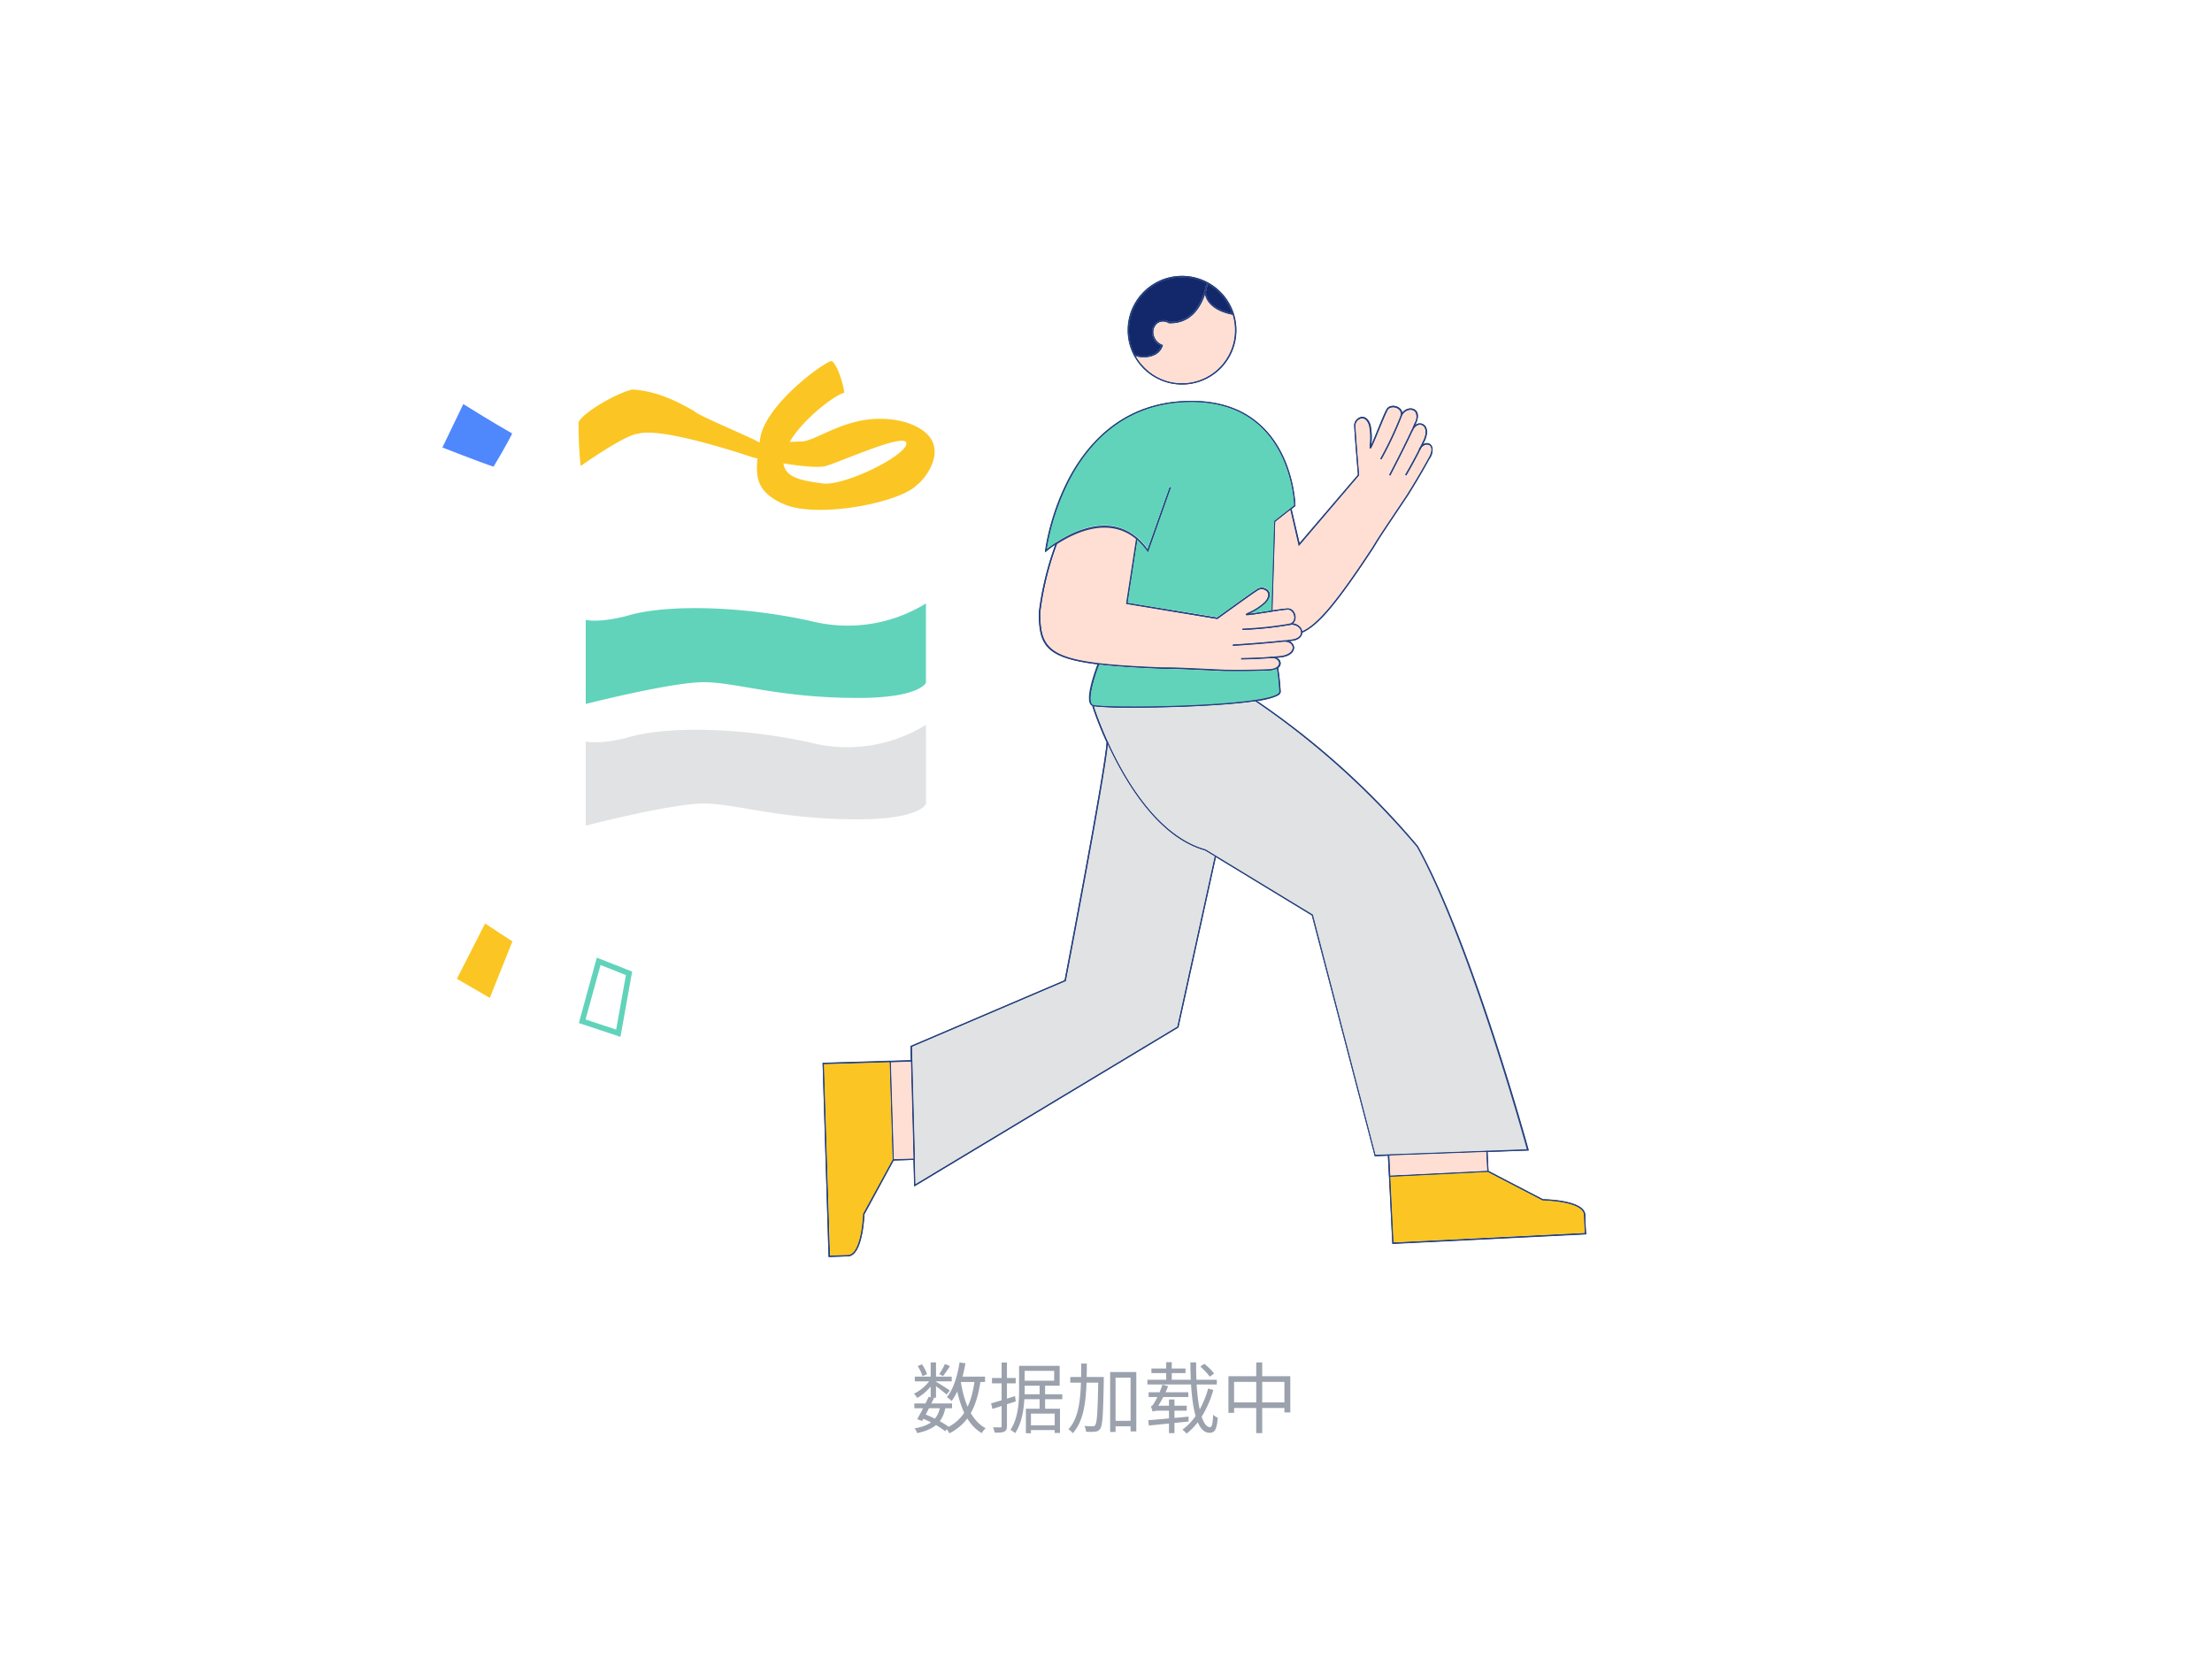 <svg viewBox="0 0 400 300" fill="none" xmlns="http://www.w3.org/2000/svg"><path d="M170.872 246.652c-.224.546-.7 1.358-1.036 1.848l.7.336a23.26 23.26 0 0 0 1.246-1.806l-.91-.378Zm-3.234 1.848c-.14-.49-.518-1.232-.91-1.792l-.784.322c.378.574.742 1.344.868 1.834l.826-.364Zm6.132 1.414h2.436c-.252 1.736-.63 3.22-1.232 4.466-.56-1.302-.952-2.814-1.218-4.424l.014-.042Zm-3.822 4.746c-.182.756-.462 1.372-.882 1.876a25.17 25.17 0 0 0-1.666-.742c.182-.364.392-.742.588-1.134h1.96Zm8.176-4.746v-.98h-4.06c.196-.77.378-1.582.518-2.408l-1.064-.154c-.378 2.464-1.106 4.802-2.282 6.272.238.168.686.518.84.714a9.133 9.133 0 0 0 1.022-1.75c.322 1.428.728 2.73 1.26 3.864-.686 1.05-1.61 1.89-2.8 2.548a14.1 14.1 0 0 0-1.61-1.022c.476-.63.798-1.4.994-2.338h1.218v-.868h-3.738c.168-.336.322-.672.476-.98l-.238-.056h.602v-2.086c.672.504 1.554 1.176 1.918 1.512l.574-.742c-.378-.28-1.89-1.232-2.492-1.582v-.07h2.842v-.854h-2.842v-2.562h-.966v2.562h-2.87v.854h2.59c-.686.91-1.75 1.778-2.744 2.226.196.182.448.546.574.784.854-.462 1.75-1.232 2.45-2.058v1.932l-.364-.084c-.168.378-.364.784-.574 1.204h-2.016v.868h1.582a53.175 53.175 0 0 1-1.064 1.974l.896.322.224-.392c.462.196.924.42 1.372.644-.714.518-1.694.868-2.982 1.092.196.196.406.574.476.854 1.498-.322 2.604-.784 3.416-1.456.644.378 1.204.756 1.638 1.106l.322-.336c.182.238.364.546.448.728 1.372-.7 2.422-1.596 3.248-2.688.686 1.12 1.54 2.016 2.618 2.646.14-.28.476-.686.714-.882-1.12-.588-2.002-1.54-2.702-2.744.854-1.498 1.386-3.346 1.736-5.614h.84Zm5.558 3.5-.14-.952-1.456.462v-2.772h1.582v-.966h-1.582v-2.8h-.966v2.8h-1.736v.966h1.736v3.066c-.728.21-1.386.406-1.904.56l.252.994c.504-.154 1.064-.322 1.652-.518v3.598c0 .21-.07.266-.238.266-.154 0-.714 0-1.316-.014.14.294.266.714.308.966.882.014 1.414-.028 1.736-.196.35-.168.476-.434.476-1.008v-3.934l1.596-.518Zm1.596-1.288c.014-.336.014-.63.014-.938v-.602h2.702v1.54h-2.716Zm5.348-4.228v1.778h-5.334v-1.778h5.334Zm.098 9.842h-4.298v-2.114h4.298v2.114Zm1.372-4.718v-.896h-3.108v-1.54h2.632v-3.598h-7.336v4.2c0 2.212-.126 5.25-1.568 7.392.238.098.672.392.84.588 1.176-1.722 1.554-4.074 1.68-6.146h2.758v1.722h-2.478v4.438h.91v-.574h4.298v.518h.952v-4.382h-2.688v-1.722h3.108Zm7.504-4.018h-3.094c.014-.798.028-1.61.028-2.436h-1.022c0 .826 0 1.638-.014 2.436h-1.96v1.022h1.932c-.112 3.5-.532 6.594-2.268 8.428.252.154.63.49.784.714 1.89-2.044 2.366-5.39 2.492-9.142h2.114c-.098 5.362-.224 7.266-.546 7.658-.098.196-.238.238-.462.224-.252 0-.854 0-1.498-.056.182.294.28.742.308 1.05.616.042 1.26.042 1.638-.014.42-.042.672-.168.924-.532.434-.602.532-2.632.644-8.82v-.532Zm2.128 7.924v-7.812h2.716v7.812h-2.716Zm-.98-8.82v10.836h.98v-1.022h2.716v.924h1.036v-10.738h-4.732Zm16.296-.994c.63.546 1.372 1.316 1.708 1.834l.784-.546c-.336-.532-1.106-1.274-1.75-1.778l-.742.49Zm-9.562 2.394v.854h12.558v-.854h-12.558Zm.728-2.044v.84h6.16v-.84h-6.16Zm2.674-1.134v3.612h1.008v-3.612h-1.008Zm4.368.028c.042 6.944.84 12.74 3.472 12.74.966 0 1.316-.644 1.484-2.73a2.57 2.57 0 0 1-.826-.546c-.084 1.638-.224 2.254-.574 2.254-1.624 0-2.576-5.04-2.506-11.718h-1.05Zm3.22 4.732c-.826 3.01-2.422 5.852-4.648 7.434.252.196.574.504.742.714 2.31-1.764 3.92-4.69 4.844-7.882l-.938-.266Zm-10.766.672v.868h7.182v-.868h-7.182Zm3.682 1.302v6.09h.994v-6.09h-.994Zm-2.954 2.226c0-.21.644-.518.644-.518v-.028c.756-1.036 1.568-2.562 2.156-4.074l-1.036-.28c-.42 1.386-1.204 2.856-1.442 3.234-.224.392-.434.658-.658.714.14.252.28.742.336.952Zm0 0c.126-.112.532-.196 1.12-.196h5.04l.014-.896h-5.6l-.574.308v.784Zm-.798 1.526.112.966c1.848-.182 4.578-.462 7.168-.728l.014-.882c-2.716.252-5.53.518-7.294.644Zm20.608-3.22v-3.71h4.018v3.71h-4.018Zm-5.082 0v-3.71h4.004v3.71h-4.004Zm5.082-4.732v-2.492h-1.078v2.492h-5.026v6.622h1.022v-.868h4.004v4.536h1.078v-4.536h4.018v.798h1.064v-6.552h-5.082Z" fill="#9BA2AD"/><path d="M213.73 69.41c5.357 0 9.7-4.343 9.7-9.7 0-5.357-4.343-9.7-9.7-9.7-5.357 0-9.7 4.343-9.7 9.7 0 5.357 4.343 9.7 9.7 9.7Z" stroke="#26417F" stroke-width=".25" stroke-miterlimit="10"/><path d="M223 56.81c-5.24-1-5-4.13-5-4.13" stroke="#26417F" stroke-width=".25" stroke-miterlimit="10"/><path d="M218.27 51.14s-.8 7.39-6.83 7.2c-2.83-1.52-4.37 2.71-1.28 4.1-.66 2.36-4 2.32-5 1.71M230 110.49l.5-16.18 3.63-2.88s-.34-20-20.4-18.77c-21.45 1.34-24.58 26.92-24.58 26.92s11.51-9.92 18.41 0l4.08-11.51" stroke="#26417F" stroke-width=".25" stroke-miterlimit="10"/><path d="m205.6 97.36-1.82 11.76 16.34 2.7s6.39-4.63 7.37-5.23c.98-.6 3.06.42 1.36 2.34a12.562 12.562 0 0 1-3.39 2.14c-.63.32 5.78-.85 7.24-.93 1.46-.26 2.27 2.53.3 2.79a64.591 64.591 0 0 1-8.36.86" stroke="#26417F" stroke-width=".25" stroke-miterlimit="10"/><path d="M233 112.93c2.29-.6 3.73 2.52.4 2.84-3.44.47-10.43.9-10.43.9" stroke="#26417F" stroke-width=".25" stroke-miterlimit="10"/><path d="M231.93 115.94c2.44-.26 2.9 2.42-.34 2.81-3.53.34-7.11.38-7.11.38" stroke="#26417F" stroke-width=".25" stroke-miterlimit="10"/><path d="M229.57 118.92c2.25-.4 2.9 2.29-.39 2.25-3.61.17-7.73.08-7.73.08-9.07-.42-9-.42-11.29-.42-20.32-.83-22.16-2.57-22.16-10.07a54.156 54.156 0 0 1 3.12-12.63M233.42 92l1.51 6.48 10.75-12.58s-.66-7.87-.67-9c-.01-1.13 1.94-2.4 2.71 0 .241 1.32.264 2.672.07 4 0 .71 2.27-5.38 3-6.67.53-1.39 3.34-.63 2.55 1.18A64.967 64.967 0 0 1 249.7 83" stroke="#26417F" stroke-width=".25" stroke-miterlimit="10"/><path d="M253.29 75.43c.67-2.27 4.09-1.89 2.63 1.12-1.37 3.2-4.61 9.4-4.61 9.4" stroke="#26417F" stroke-width=".25" stroke-miterlimit="10"/><path d="M255.31 77.9c1-2.22 3.57-1.23 2.23 1.75-1.54 3.2-3.35 6.28-3.35 6.28" stroke="#26417F" stroke-width=".25" stroke-miterlimit="10"/><path d="M256.64 81.46c.82-2.13 3.46-1.29 1.72 1.5-1.72 3.18-3.92 6.66-3.92 6.66-5.05 7.55-5 7.46-6.2 9.45-6.31 9.58-9.84 14-12.88 15.26M198.74 120.05s-2.69 6.8-1.09 7.51c1.6.71 34 .35 33.81-2.48a40.33 40.33 0 0 0-.45-4.36" stroke="#26417F" stroke-width=".25" stroke-miterlimit="10"/><path d="M197.65 127.56S204.6 150 218 153.68l19.37 11.77 11.33 43.48 27.61-1s-10.17-37.13-20-54.86A143.036 143.036 0 0 0 227 126.68" stroke="#26417F" stroke-width=".25" stroke-miterlimit="10"/><path d="M219.79 154.8 213 185.71l-47.55 28.62-.67-25.11 27.86-11.89s7.4-38.49 7.61-43.18M268.86 208.09l.19 3.72L279 217s7.58.1 7.56 2.79c-.02 2.69.16 3.31.16 3.31l-34.81 1.72-.6-12.09 17.76-.88M251.09 208.79l.2 3.9" stroke="#26417F" stroke-width=".25" stroke-miterlimit="10"/><path d="m165.43 209.61-3.9.12-5.34 9.83s-.25 7.58-2.93 7.5l-3.31.11-1.07-34.84L161 192l.55 17.77M164.88 191.84l-3.9.12" stroke="#26417F" stroke-width=".25" stroke-miterlimit="10"/><path d="m286.66 219.75.17 3.43h-.12l-34.95 1.73v-.13l-.6-12.09h.25v-.13l17.52-.86-.17-3.38h.24l.17 3.43 9.83 5.1c.6 0 7.68.15 7.66 2.9Zm-.09 3.19-.16-3.18c0-2.54-7.36-2.67-7.44-2.67h-.05l-9.9-5.14-17.6.87.58 11.84 34.57-1.72Z" fill="#26417F"/><path d="m286.41 219.76.16 3.18-34.57 1.71-.58-11.84 17.6-.87 9.9 5.14h.08c.05.01 7.43.14 7.41 2.68Z" fill="#FBC623"/><path d="M276.38 207.89v.15h-.16l-7.26.26v-.22h-.25v.22l-17.52.64v-.17H251v.23l-2.43.09v-.1l-11.37-43.45L219.87 155v-.17l-.25-.06v.09l-1.74-1.06c-8.44-2.36-14.36-12.25-17.57-19.18v-.46h-.25a61.458 61.458 0 0 1-2.56-6.48l.25.06c.76 2.32 7.71 22.36 20.14 25.82l19.41 11.8v.05l11.31 43.37 27.35-1c-.72-2.62-10.55-37.75-19.92-54.69A145.137 145.137 0 0 0 227 126.81h.36A144.348 144.348 0 0 1 256.37 153c9.72 17.54 19.9 54.52 20.01 54.89Z" fill="#26417F"/><path d="m276.09 207.81-27.35 1-11.31-43.37v-.05L218 153.58c-12.43-3.46-19.38-23.5-20.14-25.82 2.326.231 4.663.318 7 .26 2.65 0 5.76 0 8.86-.16 3.1-.16 9.1-.4 13.29-1a145.159 145.159 0 0 1 29.22 26.31c9.31 16.89 19.14 52.02 19.86 54.64Z" fill="#E0E2E3"/><path d="m268.99 208.09.01.22-.25.01-.01-.22.25-.01Z" fill="#26417F"/><path d="m268.75 208.32.17 3.38-17.52.86-.17-3.6 17.52-.64Z" fill="#FFDFD4"/><path d="M258.88 80.61a2.377 2.377 0 0 1-.42 2.42c-1.69 3.14-3.89 6.63-3.92 6.66l-.68 1c-4.37 6.54-4.37 6.54-5.51 8.43-6.58 10-9.95 14-12.88 15.28a.57.57 0 0 0 0-.26c2.86-1.31 6.2-5.32 12.67-15.15 1.15-1.89 1.15-1.89 5.53-8.43l.67-1s2.22-3.51 3.92-6.65c.8-1.29.56-2 .42-2.17a.687.687 0 0 0-.71-.34 1.321 1.321 0 0 0-.97.6l.32-.65c.18-.12.385-.196.6-.22a1 1 0 0 1 .96.48Z" fill="#26417F"/><path d="M258.67 80.74c.14.22.38.88-.42 2.17-1.7 3.14-3.9 6.62-3.92 6.65l-.67 1c-4.38 6.54-4.38 6.54-5.53 8.43-6.47 9.83-9.81 13.84-12.67 15.15a1.467 1.467 0 0 0-.37-.76 2.006 2.006 0 0 0-1.28-.65 1.23 1.23 0 0 0 .38-.52 1.809 1.809 0 0 0-.31-1.72 1.267 1.267 0 0 0-1.19-.48c-.47 0-1.46.16-2.56.33l.49-16 2.73-2.16 1.45 6.29.06.24L245.77 86v-.05c0-.08-.66-7.87-.67-9a1.343 1.343 0 0 1 1.06-1.22c.61-.09 1.11.39 1.4 1.31a10.57 10.57 0 0 1 .11 3.57V81c0 .1.06.17.1.18.04.01.2.06 1.57-3.29.6-1.44 1.21-2.94 1.51-3.52a.997.997 0 0 1 .84-.62 1.569 1.569 0 0 1 1.4.53 1 1 0 0 1 .18.91 2.476 2.476 0 0 0-.1.29 64.871 64.871 0 0 1-3.58 7.52l.22.12a64.288 64.288 0 0 0 3.59-7.62 1.822 1.822 0 0 1 1.39-1.34 1.111 1.111 0 0 1 1.13.37 2 2 0 0 1-.13 2c-.17.4-.38.86-.61 1.34-1.52 3.3-4 8-4 8.05l.22.11c0-.05 2.49-4.75 4-8.05.47-1 1.23-1.26 1.74-1s.91 1.23.25 2.7c-.22.46-.45.91-.67 1.36-.086.12-.154.25-.2.39a.165.165 0 0 0 0 .07c-1.25 2.43-2.42 4.43-2.44 4.45l.21.13s1.2-2 2.46-4.49c.08-.14.15-.29.23-.44a1.32 1.32 0 0 1 .95-.62.69.69 0 0 1 .74.21Z" fill="#FFDFD4"/><path d="M257.28 76.68c.72.32 1.11 1.38.37 3l-.32.66c-.233.15-.428.352-.57.59.22-.45.45-.9.67-1.36.66-1.47.33-2.43-.25-2.7-.58-.27-1.27 0-1.74 1 .16-.34.31-.67.44-1a1.311 1.311 0 0 1 1.4-.19Z" fill="#26417F"/><path d="M257.33 80.37 257 81c-.093.138-.17.285-.23.44l-.23-.09a.165.165 0 0 1 0-.07l.2-.39c.156-.215.357-.392.59-.52Z" fill="#26417F"/><path d="M256.75 81.51c.06-.155.137-.302.23-.44-.08.15-.15.3-.23.44ZM256.76 81l-.2.39c.046-.14.114-.271.2-.39ZM256.52 81.42l.23.09C255.49 84 254.31 86 254.29 86l-.21-.13s1.19-2.02 2.44-4.45ZM256.13 74.34c.23.3.52 1-.1 2.27l-.15.34a2.524 2.524 0 0 0-.68.9c.23-.48.44-.94.61-1.34a2 2 0 0 0 .13-2 1.11 1.11 0 0 0-1.13-.37 1.816 1.816 0 0 0-1.39 1.34 1.58 1.58 0 0 0 .14-.81c.292-.401.724-.68 1.21-.78a1.381 1.381 0 0 1 1.36.45Z" fill="#26417F"/><path d="M255.88 77c-.13.3-.28.63-.44 1l-.22-.11c.152-.342.377-.646.66-.89Z" fill="#26417F"/><path d="m255.2 77.85.22.11c-1.52 3.3-4 8-4 8.05l-.22-.11c0-.05 2.48-4.75 4-8.05ZM253.54 74.66a1.58 1.58 0 0 1-.14.81l-.23-.07a2.016 2.016 0 0 1 .37-.74Z" fill="#26417F"/><path d="M253.4 75.47a64.288 64.288 0 0 1-3.59 7.62l-.22-.12a64.821 64.821 0 0 0 3.58-7.58l.23.08ZM253.29 74.05c.134.178.221.389.25.61-.109.137-.2.289-.27.45a1 1 0 0 0-.18-.91 1.57 1.57 0 0 0-1.4-.53 1 1 0 0 0-.84.62c-.3.58-.91 2.08-1.51 3.52-1.37 3.35-1.4 3.33-1.57 3.29-.17-.04-.11 0-.1-.18.01-.18 0-.23 0-.39a10.57 10.57 0 0 0-.11-3.57c-.29-.92-.79-1.4-1.4-1.31a1.345 1.345 0 0 0-1.06 1.22c0 1.14.66 8.93.67 9v.05l-10.91 12.83-.06-.24-1.45-6.29.21-.17 1.44 6.16 10.56-12.36c-.06-.74-.66-7.87-.67-9a1.594 1.594 0 0 1 1.28-1.47c.34-.05 1.2 0 1.67 1.49.245 1.174.289 2.381.13 3.57.27-.6.73-1.72 1.15-2.74.6-1.45 1.21-3 1.52-3.53a1.22 1.22 0 0 1 1-.76 1.792 1.792 0 0 1 1.65.64ZM251.4 212.56l.01.13-.25.01-.01-.12.13-.01.12-.01Z" fill="#26417F"/><path d="m251.23 208.96.17 3.6-.12.01-.13.01-.17-3.61.25-.01Z" fill="#26417F"/><path d="m251.22 208.79.01.17-.25.01-.01-.17.25-.01ZM235.46 114.16a.6.6 0 0 1 0 .26h-.06l-.1-.23.16-.03Z" fill="#26417F"/><path d="M235.41 114.45h.06c.001.13-.022.259-.07.38-.14.35-.58 1-2 1.09h-.37a2.24 2.24 0 0 0-1-.13c.5 0 1-.1 1.37-.16 1-.09 1.59-.42 1.79-.94a1.115 1.115 0 0 0-.27-1.16 1.782 1.782 0 0 0-1.67-.53c.21-.052.408-.147.58-.28.492.051.948.283 1.28.65.195.212.324.476.37.76l-.15.06.08.26Z" fill="#26417F"/><path d="M234.9 113.55a1.108 1.108 0 0 1 .27 1.16c-.2.52-.84.85-1.79.94-.41.06-.87.11-1.37.16h-.09c-3.61.4-8.9.73-9 .73v.25c.06 0 5.36-.34 9-.74 1.1-.12 1.74.39 1.81 1 .07.61-.58 1.41-2.19 1.6l-1.56.13h-.34c-2.75.19-5.12.22-5.14.22v.25s2.37 0 5.11-.22h.51a1.383 1.383 0 0 1 1.07.5.736.736 0 0 1 .08.79c-.12.23-.55.76-2 .76h-.08c-3.56.16-7.68.08-7.72.08l-1.29-.06c-7.67-.36-7.79-.36-9.9-.36h-.1c-20.12-.78-22-2.46-22-9.93a55.02 55.02 0 0 1 3.08-12.55c2.21-1.42 6-3.33 9.67-2.86a8.506 8.506 0 0 1 4.56 2l-1.8 11.69v.12l16.4 2.79h.06c.06-.05 6.4-4.63 7.37-5.23a1.32 1.32 0 0 1 1.59.28c.39.46.24 1.14-.4 1.87a10.546 10.546 0 0 1-3 1.94l-.34.17a.153.153 0 0 0-.086.076.156.156 0 0 0-.014.114c0 .16 0 .19 3.63-.36 1.54-.24 3.14-.49 3.79-.53a.998.998 0 0 1 1 .4 1.565 1.565 0 0 1 .28 1.47 1.116 1.116 0 0 1-1 .68 64.62 64.62 0 0 1-8.34.86v.25a65.43 65.43 0 0 0 8.38-.86h.2a1.771 1.771 0 0 1 1.69.42Z" fill="#FFDFD4"/><path d="M233.88 110.5c.193.237.322.519.376.82.055.301.032.61-.066.9a1.228 1.228 0 0 1-.38.52 2.477 2.477 0 0 0-.84.07 1.12 1.12 0 0 0 1-.68c.079-.249.095-.514.047-.771a1.575 1.575 0 0 0-.327-.699 1 1 0 0 0-1-.4c-.65 0-2.25.29-3.79.53-3.58.55-3.58.52-3.63.36a.156.156 0 0 1 .014-.114.16.16 0 0 1 .086-.076l.34-.17a10.525 10.525 0 0 0 3-1.94c.64-.73.79-1.41.4-1.87a1.323 1.323 0 0 0-1.59-.28c-1 .6-7.31 5.18-7.37 5.23h-.06l-16.45-2.72v-.12l1.8-11.69.23.19-1.75 11.41 16.16 2.67c.61-.43 6.4-4.62 7.35-5.2a1.558 1.558 0 0 1 1.91.33c.23.26.64 1-.4 2.2a10.676 10.676 0 0 1-3 2c.65-.08 1.85-.26 2.94-.43l1-.16v.11h.25v-.15c1.1-.17 2.09-.31 2.56-.33a1.263 1.263 0 0 1 1.19.46Z" fill="#26417F"/><path d="M234.25 91.43v.07l-.69.55v-.08h-.24v.2l-2.73 2.16-.49 16h-.25l.49-16.13 3.66-2.82c0-.8-.48-9.06-6.13-14.28-3.48-3.22-8.23-4.67-14.13-4.31-11 .67-17.09 7.92-20.24 13.88a42.925 42.925 0 0 0-4.19 12.61c.31-.25.91-.69 1.7-1.2l-.14.37c-.571.378-1.121.785-1.65 1.22l-.25.21v-.32a42.68 42.68 0 0 1 4.26-13c3.18-6 9.3-13.34 20.44-14 6-.37 10.79 1.11 14.32 4.38 6.01 5.52 6.26 14.41 6.26 14.49ZM234 117c.09.78-.61 1.66-2.4 1.88l-.73.07a1.818 1.818 0 0 0-.86-.19l1.56-.13c1.61-.19 2.26-1 2.19-1.6-.07-.6-.71-1.08-1.81-1l1.09-.12A1.322 1.322 0 0 1 234 117Z" fill="#26417F"/><path d="m234 91.38-3.58 2.84-.49 16.13-1 .16c-1.09.17-2.29.35-2.94.43a10.655 10.655 0 0 0 3-2c1-1.18.63-1.94.4-2.2a1.565 1.565 0 0 0-.898-.498c-.346-.059-.703 0-1.012.168-1 .58-6.74 4.77-7.35 5.2L203.92 109l1.77-11.41a12.744 12.744 0 0 1 1.77 2l.14.2 4.15-11.74-.23-.08-4 11.28a9.505 9.505 0 0 0-6.59-4.19c-3.82-.48-7.68 1.5-9.93 3-.79.51-1.39 1-1.7 1.2a42.896 42.896 0 0 1 4.19-12.61c3.15-6 9.21-13.21 20.24-13.88 5.9-.36 10.65 1.09 14.13 4.31 5.66 5.24 6.14 13.5 6.14 14.3Z" fill="#61D3BA"/><path d="M233 112.81c.274-.071.558-.095.84-.07a1.555 1.555 0 0 1-.58.28h-.2l-.06-.21ZM233.54 91.97l.02.08-.21.17-.05-.2.24-.05Z" fill="#26417F"/><path d="m233 112.81.06.25a65.252 65.252 0 0 1-8.38.86v-.25a64.508 64.508 0 0 0 8.32-.86ZM232 115.81a2.24 2.24 0 0 1 1 .13l-1.09.12v-.24l.09-.01Z" fill="#26417F"/><path d="M231.92 115.82v.24c-3.61.4-8.91.74-9 .74v-.25c.08 0 5.39-.33 9-.73ZM231.58 125.08a.739.739 0 0 1-.39.61 11.309 11.309 0 0 1-3.88 1.07l-.27-.18-.13.21c-4.19.63-10.18.91-13.29 1-3.11.09-6.21.16-8.86.16a56.615 56.615 0 0 1-7-.26c-.05-.13-.08-.21-.08-.22l-.23.08v.06c-1.48-.78.55-6.3 1-7.49h.25c-.75 1.93-2.31 6.72-1.11 7.25.67.3 7.94.43 16 .14 9.62-.35 16-1.12 17.4-2.11.19-.13.29-.26.28-.39-.13-2.24-.33-3.67-.41-4.15.082-.045.159-.099.23-.16.241 1.45.405 2.912.49 4.38Z" fill="#26417F"/><path d="M231.37 119.35a1.004 1.004 0 0 1 .1 1.05 1.14 1.14 0 0 1-.32.38v-.08h-.24v.19a3.415 3.415 0 0 1-1.67.36h-.08c-1.82.08-3.79.1-5.28.1h-2.45l-1.29-.06c-7.79-.36-7.79-.36-10-.36-4.7-.18-8.41-.42-11.35-.76v-.1l-.23-.09a.936.936 0 0 0-.06.16c-9.55-1.15-10.66-3.54-10.66-9.4a55.835 55.835 0 0 1 3-12.31l.35-.23a55.012 55.012 0 0 0-3.08 12.55c0 7.47 1.89 9.15 22 9.93h.1c2.11 0 2.23 0 9.9.36l1.29.06s4.16.08 7.72-.08h.08c1.45 0 1.88-.53 2-.76a.74.74 0 0 0-.08-.79 1.383 1.383 0 0 0-1.07-.5h.77c.215.073.406.204.55.38Z" fill="#26417F"/><path d="M231.33 125.09c0 .13-.09.26-.28.39-1.43 1-7.78 1.76-17.4 2.11-8 .29-15.28.16-16-.14-1.2-.53.36-5.32 1.11-7.25 2.94.34 6.65.58 11.35.76 2.2 0 2.2 0 10 .36l1.29.06h2.45c1.45 0 3.46 0 5.28-.1h.08c.578.023 1.153-.1 1.67-.36.12.5.32 1.93.45 4.17Z" fill="#61D3BA"/><path d="M231.13 120.7v.08a1.351 1.351 0 0 1-.23.16v-.19l.23-.05ZM230.87 119h-.77a3.102 3.102 0 0 0-.51 0v-.24H230.02c.299.009.591.091.85.24ZM230.13 110.35v.15h-.25v-.11l.25-.04Z" fill="#26417F"/><path d="M229.59 119c.17-.014.34-.014.51 0h-.51ZM229.62 118.79h-.07v.24c-2.74.19-5.08.22-5.11.22V119s2.43 0 5.18-.21ZM227.31 126.76h-.36l.13-.21.23.21ZM213.77 49.89a9.82 9.82 0 1 1 0 19.64 9.82 9.82 0 0 1 0-19.64Zm9.53 9.86a9.42 9.42 0 0 0-.41-2.82h.11v-.25h-.21a9.586 9.586 0 0 0-4.44-5.31v-.18h-.24a.339.339 0 0 0 0 .09 9.58 9.58 0 0 0-4.37-1.08 9.58 9.58 0 0 0-8.53 13.92l-.12.22c.107.064.221.114.34.15.428.73.949 1.403 1.55 2a9.484 9.484 0 0 0 6.75 2.83 9.57 9.57 0 0 0 9.57-9.57Z" fill="#26417F"/><path d="M222.89 56.93a9.42 9.42 0 0 1 .41 2.82 9.566 9.566 0 0 1-9.57 9.53 9.48 9.48 0 0 1-6.75-2.83 9.797 9.797 0 0 1-1.55-2 4.34 4.34 0 0 0 1.43.22c.602.008 1.2-.1 1.76-.32a2.76 2.76 0 0 0 1.7-1.83v-.11h-.1a2.548 2.548 0 0 1-1.62-2.1 2.009 2.009 0 0 1 .81-1.83 1.87 1.87 0 0 1 2 .05H211.7c3.81 0 5.51-3 6.23-5.21.18.93 1.12 2.87 4.96 3.61Z" fill="#FFDFD4"/><path d="M223 56.69v.25h-.07l-.09-.28.16.03ZM222.8 56.65l.09.28c-3.84-.74-4.78-2.68-5-3.67.07-.2.13-.39.18-.56 0 .2-.07 2.98 4.73 3.95ZM219.91 154.83l-.04.17-.23-.14.02-.09.25.06Z" fill="#26417F"/><path d="m219.87 155-6.78 30.8-.05.03-47.73 28.72-.01-.22-.12-4.58.25-.01.11 4.37 47.33-28.47 6.77-30.78.23.14Z" fill="#26417F"/><path d="m219.64 154.86-6.77 30.78-47.33 28.47-.11-4.37v-.25l-.53-20.18 27.77-11.86h.06v-.07c.07-.37 7-36.48 7.59-42.73 3.21 6.93 9.13 16.82 17.57 19.18l1.75 1.03Z" fill="#E0E2E3"/><path d="M218.36 51.34a9.594 9.594 0 0 1 4.44 5.31c-4.77-1-4.73-3.75-4.73-3.95.128-.446.225-.9.29-1.36Z" fill="#13286A"/><path d="M218.15 51.13h.24v.18l-.22-.12a.318.318 0 0 1-.02-.06ZM218.14 51.22l.22.12a9.876 9.876 0 0 1-.29 1.35h-.25c.139-.482.246-.973.32-1.47Z" fill="#26417F"/><path d="M218.07 52.69c0 .17-.11.36-.18.56a2.395 2.395 0 0 1-.07-.59l.25.03Z" fill="#26417F"/><path d="M218.14 51.22a11.4 11.4 0 0 1-.32 1.45c-.6 2.09-2.19 5.55-6.16 5.55h-.19a2.102 2.102 0 0 0-2.2 0 2.234 2.234 0 0 0-.93 2.05 2.757 2.757 0 0 0 1.66 2.24 2.547 2.547 0 0 1-1.52 1.57 4.46 4.46 0 0 1-3.29 0 9.58 9.58 0 0 1 8.53-13.92 9.581 9.581 0 0 1 4.42 1.06Z" fill="#13286A"/><path d="M217.82 52.67c-.001.199.023.397.07.59-.72 2.16-2.42 5.21-6.23 5.21H211.37a1.866 1.866 0 0 0-2-.05 1.997 1.997 0 0 0-.81 1.83 2.553 2.553 0 0 0 1.62 2.1h.1v.11a2.758 2.758 0 0 1-1.7 1.83c-.56.22-1.158.328-1.76.32a4.34 4.34 0 0 1-1.43-.22l-.19-.35a4.46 4.46 0 0 0 3.29 0 2.543 2.543 0 0 0 1.51-1.53 2.762 2.762 0 0 1-1.67-2.27c-.041-.394.024-.79.188-1.151.163-.36.419-.67.742-.9a2.102 2.102 0 0 1 2.2 0h.19c3.98.03 5.57-3.43 6.17-5.52ZM211.75 88.11l-4.15 11.74-.14-.2a12.684 12.684 0 0 0-1.77-2v-.23h-.25v.07a8.512 8.512 0 0 0-4.56-2c-3.71-.47-7.46 1.44-9.67 2.86l-.23-.09c2.25-1.46 6.11-3.44 9.93-3a9.495 9.495 0 0 1 6.59 4.19l4-11.28.25-.06Z" fill="#26417F"/><path d="M205.72 97.38v.23l-.23-.19v-.07l.23.03ZM205.2 64.06l.19.35a1.521 1.521 0 0 1-.34-.15l.12-.22.03.02ZM200.11 134.14h.25v.46c-.11-.14-.18-.3-.25-.46Z" fill="#26417F"/><path d="M200.11 134.14c.07.16.14.32.22.48-.58 6.25-7.52 42.36-7.59 42.73v.07h-.06l-27.77 11.86.53 20.18h-.25l-.48-17.46h.17v-.25h-.18l-.07-2.59h.08l27.79-11.87c.35-1.85 7.4-38.61 7.61-43.15ZM198.85 120.1v.1h-.25a.906.906 0 0 1 .06-.16l.19.06ZM197.76 127.52s0 .09.08.22l-.25-.06v-.06l.17-.1ZM191 98.09l.23.09-.35.23.12-.32ZM165.419 209.483l-.25.01.01.249.25-.01-.01-.249Z" fill="#26417F"/><path d="M165.17 209.5v.25l-3.58.11-5.29 9.74c0 .59-.33 7.59-3 7.59h-.05l-3.3.11h-.12v-.12l-1.07-35 12.23-.38v.25h.13l.53 17.53 3.52-.08Zm-3.77.2-.54-17.61-11.85.36 1.06 34.55 3.18-.1c2.5 0 2.77-7.31 2.77-7.38v-.06l5.38-9.76Z" fill="#26417F"/><path d="m164.71 191.97.46 17.53-3.53.11-.53-17.53 3.6-.11Z" fill="#FFDFD4"/><path d="M164.88 191.72v.25h-.17l-.01-.24.18-.01ZM164.7 191.73l.01.24-3.6.11-.01-.25 3.6-.1Z" fill="#26417F"/><path d="m160.86 192.09.54 17.61-5.33 9.8v.06c0 .07-.27 7.38-2.77 7.38l-3.18.1-1.12-34.59 11.86-.36Z" fill="#FBC623"/><path d="m161.1 191.83.01.25h-.13v-.25h.12Z" fill="#26417F"/><path d="M105.92 112.08v15.22s15.45-3.94 21.32-3.94c5.87 0 13.6 2.85 27.9 2.85 11.24 0 12.3-2.76 12.3-2.76v-14.33a26.915 26.915 0 0 1-20.44 3.27c-12-2.74-26.36-3.27-33.71-1-5.29 1.34-7.37.69-7.37.69Z" fill="#61D3BA"/><path d="M105.92 134.07v15.23s15.45-4 21.32-4c5.87 0 13.6 2.86 27.9 2.86 11.24 0 12.3-2.76 12.3-2.76v-14.34a26.905 26.905 0 0 1-20.44 3.33c-12-2.75-26.36-3.28-33.71-.95-5.29 1.28-7.37.63-7.37.63Z" fill="#E0E2E3"/><path d="M105 84.27s8-5.68 10.41-5.85c2.92-.81 11 1.08 20.63 4.25 2.38.65 10.08 2.07 12.87 1.69 1.78-.22 14.94-6.37 15-4.19.06 2.18-11 7.65-15 7.27-3.89-.55-8.57-1-6.9-5.83s9.15-10.4 10.66-10.56c0-.8-1.05-4.94-2.28-5.78-1.47.23-12.84 8.48-13 14.77-.73 5-1.6 8.59 4.44 11.16 6.04 2.57 20.93-.24 24.07-3.58 1.44-1 7.39-8.4-2.4-11.34-8.82-2.23-14.88 3-18.25 3.54-1.6.06-6.12.23-7.86.22-1.67-1-11.42-5-11.87-5.72-1.3-.65-5.78-3.59-11.19-3.88-3 .7-9 4.25-9.7 5.9a72.414 72.414 0 0 0 .37 7.93ZM87.72 167l-5.1 10 5.95 3.45 4.09-10.21-4.94-3.24Z" fill="#FBC623"/><path d="m108.26 173.84-2.98 10.83 6.53 2.17 1.94-10.83-5.49-2.17Z" stroke="#61D3BA" stroke-miterlimit="10"/><path d="M83.78 73.07 80 80.92s7.08 2.77 9.25 3.47c2.45-4.06 3.37-6 3.37-6s-3.72-2.11-8.84-5.32Z" fill="#4F87FD"/></svg>